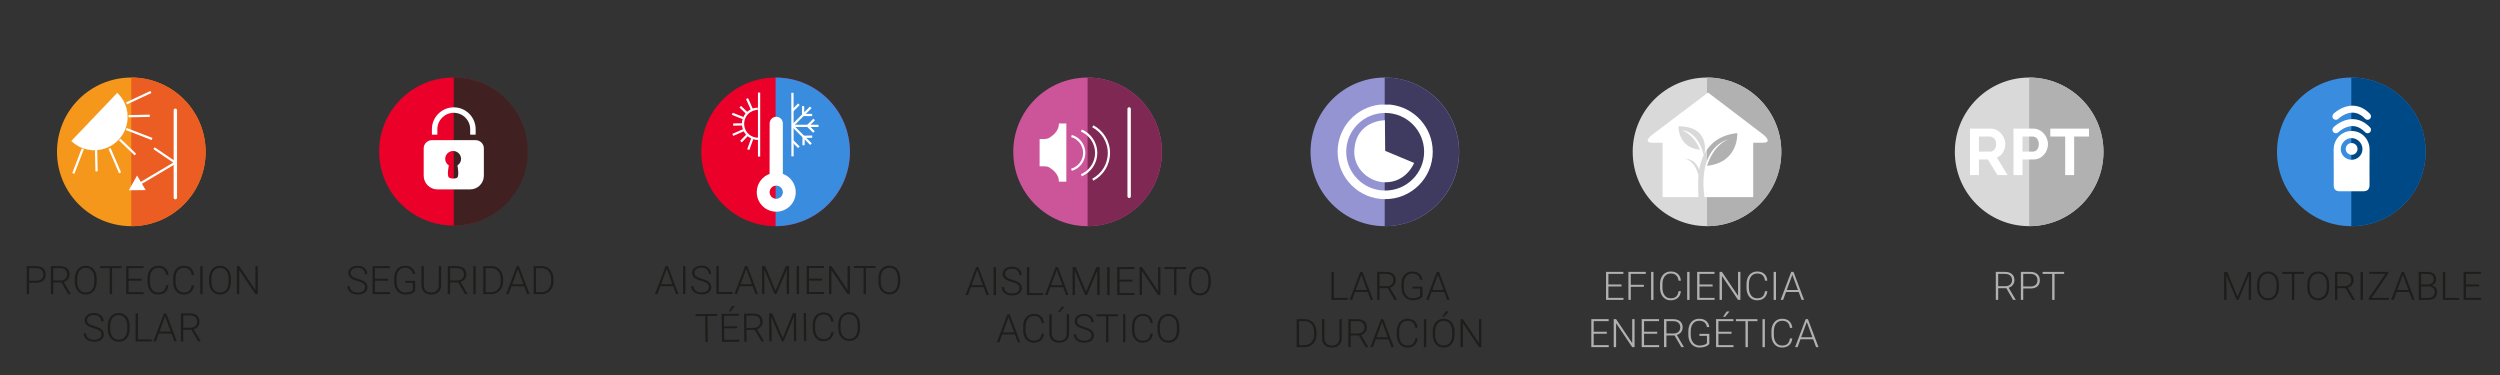 <?xml version="1.0" encoding="UTF-8"?>
<svg id="Capa_1" data-name="Capa 1" xmlns="http://www.w3.org/2000/svg" viewBox="0 0 2212 332">
  <rect x="0" y="0" width="2212" height="332" fill="#333333" stroke="none"/>
  <defs>
    <style>
      .cls-1 {
        fill: #c59;
      }

      .cls-2 {
        fill: #ea0029;
      }

      .cls-3 {
        fill: #9594d2;
      }

      .cls-4, .cls-5, .cls-6 {
        fill: #fff;
      }

      .cls-4, .cls-7 {
        stroke-width: .15px;
      }

      .cls-4, .cls-7, .cls-6, .cls-8, .cls-9, .cls-10 {
        stroke: #fff;
      }

      .cls-4, .cls-7, .cls-6, .cls-8, .cls-10 {
        stroke-miterlimit: 10;
      }

      .cls-11 {
        fill: #402020;
      }

      .cls-7, .cls-8, .cls-9, .cls-10 {
        fill: none;
      }

      .cls-7, .cls-9, .cls-10 {
        stroke-linecap: round;
      }

      .cls-12 {
        fill: #eb5d22;
      }

      .cls-6, .cls-8, .cls-9 {
        stroke-width: 2px;
      }

      .cls-13 {
        fill: #7f2854;
      }

      .cls-14 {
        fill: #3f3a60;
      }

      .cls-15 {
        fill: #3a8dde;
      }

      .cls-9 {
        stroke-linejoin: round;
      }

      .cls-16 {
        fill: #b1b1b1;
      }

      .cls-17 {
        fill: #004987;
      }

      .cls-18 {
        fill: #f4971b;
      }

      .cls-19 {
        fill: #d9d9d9;
      }

      .cls-20 {
        fill: #1d1d1b;
      }

      .cls-10 {
        stroke-width: 3px;
      }
    </style>
  </defs>
  <g>
    <g>
      <path class="cls-20" d="m323.01,254.17c0-1.37-.48-2.46-1.45-3.26-.96-.8-2.73-1.56-5.29-2.28s-4.44-1.51-5.62-2.36c-1.68-1.2-2.52-2.78-2.52-4.73s.78-3.44,2.34-4.62c1.56-1.19,3.55-1.78,5.98-1.78,1.64,0,3.12.32,4.42.95,1.3.64,2.31,1.52,3.02,2.66s1.07,2.4,1.07,3.8h-2.11c0-1.7-.58-3.06-1.74-4.09s-2.71-1.54-4.66-1.54-3.4.42-4.53,1.27c-1.12.85-1.68,1.95-1.68,3.32,0,1.26.5,2.29,1.51,3.09,1.01.79,2.63,1.5,4.85,2.11,2.22.61,3.91,1.24,5.06,1.89,1.15.65,2.01,1.43,2.59,2.34.58.91.87,1.98.87,3.22,0,1.95-.78,3.52-2.34,4.7-1.56,1.18-3.62,1.77-6.17,1.77-1.75,0-3.35-.31-4.81-.94-1.46-.62-2.57-1.5-3.32-2.62-.75-1.12-1.13-2.41-1.13-3.86h2.09c0,1.75.65,3.13,1.96,4.14s3.04,1.51,5.21,1.51c1.93,0,3.48-.43,4.65-1.28,1.17-.85,1.75-1.98,1.75-3.39Z"/>
      <path class="cls-20" d="m343.31,248.38h-11.59v10.11h13.33v1.77h-15.42v-24.78h15.34v1.77h-13.24v9.36h11.59v1.77Z"/>
      <path class="cls-20" d="m367.35,257.32c-.73,1.03-1.86,1.84-3.41,2.42-1.55.58-3.28.87-5.2.87s-3.67-.47-5.17-1.4c-1.51-.93-2.68-2.25-3.51-3.95s-1.25-3.65-1.26-5.86v-3.13c0-3.44.87-6.15,2.6-8.14s4.07-2.99,7-2.99c2.55,0,4.61.65,6.16,1.95,1.55,1.3,2.48,3.09,2.77,5.37h-2.09c-.31-1.82-1.05-3.2-2.22-4.14-1.17-.94-2.71-1.41-4.6-1.41-2.31,0-4.15.82-5.5,2.47s-2.03,3.97-2.03,6.97v2.93c0,1.89.32,3.55.96,5,.64,1.45,1.56,2.57,2.76,3.36s2.57,1.19,4.13,1.19c1.8,0,3.35-.28,4.65-.85.84-.37,1.46-.81,1.87-1.31v-6.4h-6.66v-1.77h8.75v8.82Z"/>
      <path class="cls-20" d="m390.36,235.48v16.92c-.01,1.67-.38,3.12-1.11,4.36-.73,1.24-1.75,2.19-3.07,2.85-1.32.66-2.84,1-4.55,1-2.61,0-4.7-.71-6.27-2.14-1.57-1.42-2.39-3.4-2.44-5.92v-17.07h2.08v16.77c0,2.09.6,3.71,1.79,4.86s2.81,1.73,4.85,1.73,3.66-.58,4.84-1.74,1.78-2.77,1.78-4.83v-16.78h2.11Z"/>
      <path class="cls-20" d="m405.46,249.93h-7.2v10.33h-2.11v-24.78h8.05c2.64,0,4.71.64,6.2,1.92s2.23,3.07,2.23,5.37c0,1.59-.46,2.99-1.4,4.2s-2.18,2.05-3.74,2.52l6.2,10.55v.22h-2.23l-5.99-10.33Zm-7.2-1.77h6.42c1.76,0,3.17-.5,4.24-1.5,1.07-1,1.6-2.29,1.6-3.89,0-1.75-.56-3.11-1.67-4.07s-2.67-1.45-4.68-1.45h-5.91v10.91Z"/>
      <path class="cls-20" d="m420.88,260.26h-2.09v-24.78h2.09v24.78Z"/>
      <path class="cls-20" d="m427.6,260.26v-24.78h6.93c2.03,0,3.85.46,5.46,1.39s2.87,2.25,3.77,3.97c.9,1.72,1.35,3.69,1.35,5.89v2.28c0,2.21-.45,4.18-1.34,5.89-.9,1.71-2.16,3.04-3.79,3.97-1.63.93-3.5,1.4-5.61,1.4h-6.77Zm2.09-23.01v21.24h4.7c2.61,0,4.7-.87,6.28-2.6,1.58-1.73,2.37-4.07,2.37-7.03v-2.18c0-2.85-.78-5.13-2.33-6.85s-3.6-2.58-6.14-2.59h-4.87Z"/>
      <path class="cls-20" d="m463.81,253.3h-11.25l-2.55,6.96h-2.2l9.38-24.78h1.99l9.38,24.78h-2.18l-2.57-6.96Zm-10.6-1.77h9.94l-4.97-13.5-4.97,13.5Z"/>
      <path class="cls-20" d="m472.2,260.26v-24.78h6.93c2.03,0,3.85.46,5.46,1.39s2.87,2.25,3.77,3.97c.9,1.72,1.35,3.69,1.35,5.89v2.28c0,2.21-.45,4.18-1.34,5.89-.9,1.71-2.16,3.04-3.79,3.97-1.63.93-3.5,1.4-5.61,1.4h-6.77Zm2.09-23.01v21.24h4.7c2.61,0,4.7-.87,6.28-2.6,1.58-1.73,2.37-4.07,2.37-7.03v-2.18c0-2.85-.78-5.13-2.33-6.85s-3.6-2.58-6.14-2.59h-4.87Z"/>
    </g>
    <g>
      <path class="cls-2" d="m466.41,134.07c0,36.17-29.32,65.45-65.49,65.45s-65.45-29.28-65.45-65.45,29.32-65.46,65.45-65.46,65.49,29.3,65.49,65.46"/>
      <path class="cls-11" d="m401.5,68.61c36.15,0,65.47,29.3,65.47,65.46s-29.32,65.45-65.47,65.45"/>
      <g>
        <path class="cls-5" d="m420.86,124.01h-38.72c-4,0-7.26,3.26-7.26,7.26v24.2c0,6.67,5.43,12.1,12.1,12.1h29.04c6.67,0,12.1-5.43,12.1-12.1v-24.2c0-4-3.26-7.26-7.26-7.26Zm-16.13,32.93c-1.19,1.47-6.25,1.34-7.59,0-1.87-1.87,0-10.57,0-10.57-1.9-1.26-3.23-3.31-3.23-5.76,0-3.88,3.15-7.02,7.03-7.02s7.02,3.14,7.02,7.02c0,2.45-1.33,4.5-3.23,5.76,0,0,1.66,8.51,0,10.57Z"/>
        <path class="cls-5" d="m386.98,114.33c0-8.01,6.51-14.52,14.52-14.52s14.52,6.51,14.52,14.52v4.84h4.84v-4.84c0-10.68-8.69-19.36-19.36-19.36s-19.36,8.69-19.36,19.36v4.84h4.84v-4.84Z"/>
      </g>
    </g>
  </g>
  <g>
    <g>
      <g>
        <path class="cls-19" d="m1576.12,134.36c0,36.31-29.44,65.73-65.77,65.73s-65.74-29.41-65.74-65.73,29.44-65.75,65.74-65.75,65.77,29.43,65.77,65.75"/>
        <path class="cls-16" d="m1510.35,68.61c36.31,0,65.77,29.43,65.77,65.75s-29.45,65.73-65.77,65.73"/>
        <path class="cls-5" d="m1510.36,146.73s4.72-17.4,18.47-23.27c0,0-26.71,5.59-20.75,50.99h-5.3s-.53-13.42.03-19.5c-3.69-13.51-11.53-14.56-12.94-14.66h-.24.24c9.92.12,12.85,7.75,13.52,10.05.68-4.2,1.96-8.83,4.15-13.27l-.09.23c-5.17-21.66-19-22.14-19-22.14,12.08,5.65,15.6,17.34,15.6,17.34-19.46-1.89-18.99-20.75-18.99-20.75,28.66,0,23.08,24.15,23.08,24.15l-.06.15c4.71-8.84,13.36-16.61,29.05-18.28,0,0,1.67,25.89-26.77,28.94m.92-64.8s-45.4,34.41-48.87,36.93c-3.46,2.55-8.17,7.45,0,7.45h8.63v48.15h80.19v-48.15h8.63c7.42,0,3.4-4.85,0-7.45l-48.58-36.93Zm48.58,36.93"/>
      </g>
      <g>
        <g>
          <path class="cls-16" d="m1434.69,253.47h-11.59v10.11h13.33v1.77h-15.42v-24.78h15.34v1.77h-13.24v9.36h11.59v1.77Z"/>
          <path class="cls-16" d="m1454.48,253.76h-11.56v11.59h-2.09v-24.78h15.35v1.77h-13.26v9.65h11.56v1.77Z"/>
          <path class="cls-16" d="m1462.99,265.35h-2.09v-24.78h2.09v24.78Z"/>
          <path class="cls-16" d="m1487.26,257.63c-.29,2.61-1.22,4.61-2.8,5.99-1.58,1.38-3.69,2.08-6.32,2.08-1.84,0-3.46-.46-4.88-1.38-1.41-.92-2.51-2.22-3.28-3.91-.77-1.69-1.16-3.61-1.17-5.78v-3.22c0-2.2.38-4.15,1.16-5.85.77-1.7,1.88-3.02,3.33-3.94,1.45-.92,3.11-1.39,5-1.39,2.65,0,4.75.71,6.29,2.14,1.54,1.43,2.43,3.41,2.68,5.94h-2.11c-.52-4.21-2.81-6.31-6.86-6.31-2.25,0-4.04.84-5.37,2.52-1.33,1.68-2,4-2,6.97v3.03c0,2.86.65,5.14,1.95,6.85,1.3,1.7,3.06,2.56,5.27,2.56s3.84-.52,4.95-1.57c1.11-1.05,1.8-2.62,2.06-4.72h2.11Z"/>
          <path class="cls-16" d="m1494.9,265.35h-2.09v-24.78h2.09v24.78Z"/>
          <path class="cls-16" d="m1515.31,253.47h-11.59v10.11h13.33v1.77h-15.42v-24.78h15.34v1.77h-13.24v9.36h11.59v1.77Z"/>
          <path class="cls-16" d="m1539.91,265.35h-2.09l-14.25-21.21v21.21h-2.11v-24.78h2.11l14.26,21.23v-21.23h2.08v24.78Z"/>
          <path class="cls-16" d="m1563.76,257.63c-.29,2.61-1.22,4.61-2.8,5.99-1.58,1.38-3.69,2.08-6.32,2.08-1.84,0-3.46-.46-4.88-1.38-1.41-.92-2.51-2.22-3.28-3.91-.77-1.69-1.16-3.61-1.17-5.78v-3.22c0-2.2.38-4.15,1.16-5.85.77-1.7,1.88-3.02,3.33-3.94,1.45-.92,3.11-1.39,5-1.39,2.65,0,4.75.71,6.29,2.14,1.54,1.43,2.43,3.41,2.68,5.94h-2.11c-.52-4.21-2.81-6.31-6.86-6.31-2.25,0-4.04.84-5.37,2.52-1.33,1.68-2,4-2,6.97v3.03c0,2.86.65,5.14,1.95,6.85,1.3,1.7,3.06,2.56,5.27,2.56s3.84-.52,4.95-1.57c1.11-1.05,1.8-2.62,2.06-4.72h2.11Z"/>
          <path class="cls-16" d="m1571.4,265.35h-2.09v-24.78h2.09v24.78Z"/>
          <path class="cls-16" d="m1591.5,258.39h-11.25l-2.55,6.96h-2.2l9.38-24.78h1.99l9.38,24.78h-2.18l-2.57-6.96Zm-10.6-1.77h9.94l-4.97-13.5-4.97,13.5Z"/>
        </g>
        <g>
          <path class="cls-16" d="m1421.67,295.29h-11.59v10.11h13.33v1.77h-15.42v-24.78h15.34v1.77h-13.24v9.36h11.59v1.77Z"/>
          <path class="cls-16" d="m1446.27,307.17h-2.09l-14.25-21.21v21.21h-2.11v-24.78h2.11l14.26,21.23v-21.23h2.08v24.78Z"/>
          <path class="cls-16" d="m1466.25,295.29h-11.59v10.11h13.33v1.77h-15.42v-24.78h15.34v1.77h-13.24v9.36h11.59v1.77Z"/>
          <path class="cls-16" d="m1481.65,296.84h-7.2v10.33h-2.11v-24.78h8.05c2.64,0,4.71.64,6.2,1.92s2.23,3.07,2.23,5.37c0,1.59-.46,2.99-1.4,4.2-.93,1.21-2.18,2.05-3.74,2.52l6.2,10.55v.22h-2.23l-5.99-10.33Zm-7.2-1.77h6.42c1.76,0,3.17-.5,4.24-1.5s1.6-2.3,1.6-3.89c0-1.75-.55-3.11-1.67-4.07-1.11-.97-2.67-1.45-4.68-1.45h-5.91v10.91Z"/>
          <path class="cls-16" d="m1512.41,304.22c-.73,1.03-1.86,1.84-3.41,2.42s-3.28.87-5.2.87-3.66-.46-5.17-1.4-2.68-2.25-3.51-3.95-1.25-3.65-1.26-5.86v-3.13c0-3.44.87-6.15,2.6-8.14,1.74-1.99,4.07-2.99,7-2.99,2.55,0,4.61.65,6.16,1.95,1.55,1.3,2.48,3.09,2.77,5.37h-2.09c-.31-1.82-1.05-3.2-2.22-4.14s-2.71-1.41-4.6-1.41c-2.31,0-4.15.82-5.5,2.47-1.35,1.65-2.03,3.97-2.03,6.97v2.93c0,1.88.32,3.55.96,5,.64,1.45,1.56,2.57,2.76,3.36s2.57,1.19,4.13,1.19c1.8,0,3.35-.28,4.65-.85.84-.38,1.46-.81,1.87-1.31v-6.4h-6.65v-1.77h8.75v8.82Z"/>
          <path class="cls-16" d="m1532.04,295.29h-11.59v10.11h13.33v1.77h-15.42v-24.78h15.34v1.77h-13.24v9.36h11.59v1.77Zm-4.24-19.73h2.47l-3.93,4.77h-1.79s3.25-4.77,3.25-4.77Z"/>
          <path class="cls-16" d="m1555,284.16h-8.49v23.01h-2.09v-23.01h-8.48v-1.77h19.06v1.77Z"/>
          <path class="cls-16" d="m1561.55,307.17h-2.09v-24.78h2.09v24.78Z"/>
          <path class="cls-16" d="m1585.82,299.44c-.29,2.61-1.22,4.61-2.8,5.99-1.58,1.38-3.69,2.08-6.32,2.08-1.84,0-3.46-.46-4.88-1.38-1.41-.92-2.51-2.22-3.28-3.91s-1.16-3.61-1.17-5.78v-3.22c0-2.2.38-4.15,1.16-5.85.77-1.7,1.88-3.02,3.33-3.94,1.45-.92,3.11-1.39,5-1.39,2.65,0,4.75.71,6.29,2.14,1.54,1.43,2.43,3.41,2.68,5.94h-2.11c-.52-4.21-2.81-6.31-6.86-6.31-2.25,0-4.04.84-5.37,2.52-1.33,1.68-2,4-2,6.97v3.03c0,2.86.65,5.15,1.95,6.85,1.3,1.7,3.06,2.55,5.27,2.55s3.84-.52,4.95-1.57c1.11-1.05,1.8-2.62,2.06-4.72h2.11Z"/>
          <path class="cls-16" d="m1604.29,300.21h-11.25l-2.55,6.96h-2.2l9.38-24.78h1.99l9.38,24.78h-2.18l-2.57-6.96Zm-10.6-1.77h9.94l-4.97-13.5-4.97,13.5Z"/>
        </g>
      </g>
    </g>
    <g>
      <g>
        <path class="cls-19" d="m1861.15,134.37c0,36.31-29.45,65.73-65.74,65.73s-65.76-29.41-65.76-65.73,29.45-65.76,65.76-65.76,65.74,29.45,65.74,65.76"/>
        <path class="cls-16" d="m1795.42,68.61c36.31,0,65.73,29.45,65.73,65.76s-29.42,65.73-65.73,65.73"/>
        <path class="cls-5" d="m1750.99,134.13h10.03c.74,0,1.43-.19,2.06-.53.64-.34,1.19-.83,1.66-1.42.47-.6.83-1.29,1.1-2.1.26-.82.4-1.69.4-2.61s-.15-1.86-.46-2.66c-.31-.81-.72-1.52-1.24-2.12-.51-.6-1.12-1.06-1.8-1.39-.68-.33-1.36-.49-2.06-.49h-9.68v13.33Zm-7.97,20.78v-41.11h18.17c1.89,0,3.65.38,5.25,1.19,1.61.78,2.99,1.83,4.14,3.12,1.15,1.28,2.07,2.76,2.72,4.39.68,1.64,1,3.3,1,4.96,0,2.66-.67,5.09-2.02,7.26-1.34,2.17-3.13,3.76-5.4,4.71l9.38,15.47h-8.98l-8.39-13.8h-7.89v13.8h-7.97Z"/>
        <path class="cls-5" d="m1789.51,134.13h9.27c1.47,0,2.71-.61,3.68-1.81,1-1.18,1.49-2.8,1.49-4.85,0-1.05-.16-1.98-.48-2.81-.3-.83-.71-1.54-1.21-2.13-.5-.57-1.08-1.01-1.75-1.28-.69-.29-1.37-.44-2.08-.44h-8.92v13.33Zm-7.97,20.78v-41.11h17.41c1.91,0,3.65.38,5.25,1.19,1.6.78,2.97,1.83,4.14,3.12,1.15,1.28,2.06,2.76,2.72,4.39.65,1.64,1,3.3,1,4.96s-.31,3.42-.94,5.05c-.61,1.66-1.48,3.1-2.6,4.37-1.12,1.27-2.46,2.29-4.05,3.08-1.57.75-3.31,1.14-5.22,1.14h-9.73v13.8h-7.97Z"/>
        <polygon class="cls-5" points="1848.34 120.81 1835.2 120.81 1835.2 154.92 1827.27 154.92 1827.27 120.81 1814.11 120.81 1814.11 113.8 1848.34 113.8 1848.34 120.81"/>
      </g>
      <g>
        <path class="cls-16" d="m1775.2,255.02h-7.2v10.33h-2.11v-24.78h8.05c2.64,0,4.71.64,6.2,1.92s2.23,3.07,2.23,5.37c0,1.59-.46,2.99-1.39,4.2-.93,1.21-2.18,2.05-3.74,2.52l6.2,10.55v.22h-2.23l-5.99-10.33Zm-7.2-1.77h6.42c1.76,0,3.17-.5,4.24-1.5s1.6-2.3,1.6-3.89c0-1.75-.56-3.11-1.67-4.07-1.11-.97-2.67-1.45-4.68-1.45h-5.91v10.91Z"/>
        <path class="cls-16" d="m1790.16,255.26v10.09h-2.09v-24.78h8.44c2.58,0,4.61.66,6.1,1.97,1.49,1.32,2.24,3.13,2.24,5.43s-.72,4.12-2.15,5.39-3.52,1.9-6.24,1.9h-6.3Zm0-1.77h6.35c2.03,0,3.58-.48,4.65-1.45s1.6-2.31,1.6-4.04-.53-3.08-1.59-4.1c-1.06-1.02-2.57-1.54-4.52-1.56h-6.48v11.15Z"/>
        <path class="cls-16" d="m1826.35,242.34h-8.49v23.01h-2.09v-23.01h-8.48v-1.77h19.06v1.77Z"/>
      </g>
    </g>
    <g>
      <g>
        <path class="cls-15" d="m2146.19,134.38c0,36.31-29.45,65.74-65.76,65.74s-65.74-29.44-65.74-65.74,29.45-65.77,65.74-65.77,65.76,29.45,65.76,65.77"/>
        <path class="cls-17" d="m2080.44,68.61c36.32,0,65.75,29.45,65.75,65.77s-29.43,65.74-65.75,65.74"/>
        <g>
          <path class="cls-5" d="m2080.72,141.38c-5.19,0-9.52-4.17-9.62-9.29-.08-5.3,4.36-9.91,9.61-9.91,5.23,0,9.71,4.6,9.61,9.89-.08,5.15-4.36,9.29-9.6,9.32m15.88-9.02c.03-9.16-6.85-16.37-15.68-16.49-8.98-.11-16.11,7.17-16.1,16.53,0,4.94.18,25.95.07,31.48-.09,3.76,1.87,5.3,5.32,5.34,6.86.05,13.71.03,20.56.02,3.86,0,5.86-1.63,5.81-5.82-.13-10.35,0-20.7.03-31.05"/>
          <path class="cls-5" d="m2085.94,131.76c0,2.9-2.34,5.23-5.23,5.23s-5.23-2.33-5.23-5.23,2.35-5.2,5.23-5.2,5.23,2.32,5.23,5.2"/>
          <path class="cls-5" d="m2094.82,117.91c-.81,0-1.61-.33-2.21-.96-3.41-3.54-7.12-5.36-11.02-5.4-.03,0-.08,0-.14,0-6.83,0-12.43,5.41-12.48,5.47-1.21,1.19-3.16,1.19-4.35,0-1.2-1.21-1.2-3.14,0-4.35.3-.3,7.37-7.26,16.83-7.26h.2c5.63.07,10.79,2.52,15.38,7.3,1.17,1.23,1.13,3.17-.08,4.35-.59.57-1.36.86-2.12.86"/>
          <path class="cls-5" d="m2094.82,106.01c-.81,0-1.61-.33-2.21-.96-3.41-3.54-7.12-5.36-11.02-5.4-.03,0-.08,0-.14,0-6.83,0-12.43,5.41-12.48,5.47-1.21,1.19-3.16,1.19-4.35,0-1.2-1.21-1.2-3.14,0-4.35.3-.3,7.37-7.26,16.83-7.26h.2c5.63.07,10.79,2.52,15.38,7.3,1.17,1.23,1.13,3.17-.08,4.35-.59.57-1.36.86-2.12.86"/>
        </g>
      </g>
      <g>
        <path class="cls-20" d="m1970.67,240.57l9.14,21.87,9.17-21.87h2.79v24.78h-2.09v-10.79l.17-11.06-9.23,21.85h-1.62l-9.19-21.77.17,10.91v10.86h-2.09v-24.78h2.77Z"/>
        <path class="cls-20" d="m2016.37,254.31c0,2.28-.39,4.28-1.18,6.01-.79,1.72-1.92,3.05-3.38,3.98-1.46.93-3.15,1.4-5.07,1.4-2.89,0-5.23-1.04-7.01-3.11-1.78-2.07-2.67-4.86-2.67-8.38v-2.55c0-2.26.4-4.26,1.2-6,.8-1.74,1.93-3.08,3.4-4.02,1.46-.94,3.15-1.4,5.05-1.4s3.59.46,5.05,1.38c1.46.92,2.58,2.22,3.38,3.9.79,1.68,1.21,3.63,1.24,5.84v2.96Zm-2.09-2.69c0-2.98-.67-5.32-2.03-7.01-1.35-1.69-3.2-2.54-5.55-2.54s-4.14.85-5.51,2.54c-1.37,1.7-2.05,4.07-2.05,7.11v2.59c0,2.94.68,5.27,2.04,6.99s3.21,2.58,5.55,2.58,4.22-.85,5.55-2.54,1.99-4.06,1.99-7.09v-2.62Z"/>
        <path class="cls-20" d="m2038.46,242.34h-8.49v23.01h-2.09v-23.01h-8.48v-1.77h19.06v1.77Z"/>
        <path class="cls-20" d="m2060.78,254.31c0,2.28-.39,4.28-1.18,6.01-.79,1.72-1.92,3.05-3.38,3.98-1.46.93-3.15,1.4-5.07,1.4-2.89,0-5.23-1.04-7.01-3.11-1.78-2.07-2.67-4.86-2.67-8.38v-2.55c0-2.26.4-4.26,1.2-6,.8-1.74,1.93-3.08,3.4-4.02,1.46-.94,3.15-1.4,5.05-1.4s3.59.46,5.05,1.38c1.46.92,2.58,2.22,3.38,3.9.79,1.68,1.21,3.63,1.24,5.84v2.96Zm-2.09-2.69c0-2.98-.67-5.32-2.03-7.01-1.35-1.69-3.2-2.54-5.55-2.54s-4.14.85-5.51,2.54c-1.37,1.7-2.05,4.07-2.05,7.11v2.59c0,2.94.68,5.27,2.04,6.99s3.21,2.58,5.55,2.58,4.22-.85,5.55-2.54,1.99-4.06,1.99-7.09v-2.62Z"/>
        <path class="cls-20" d="m2075.31,255.02h-7.2v10.33h-2.11v-24.78h8.05c2.64,0,4.71.64,6.2,1.92s2.23,3.07,2.23,5.37c0,1.59-.46,2.99-1.39,4.2-.93,1.21-2.18,2.05-3.74,2.52l6.2,10.55v.22h-2.23l-5.99-10.33Zm-7.2-1.77h6.42c1.76,0,3.17-.5,4.24-1.5s1.6-2.3,1.6-3.89c0-1.75-.56-3.11-1.67-4.07-1.11-.97-2.67-1.45-4.68-1.45h-5.91v10.91Z"/>
        <path class="cls-20" d="m2090.73,265.35h-2.09v-24.78h2.09v24.78Z"/>
        <path class="cls-20" d="m2098.39,263.58h15.3v1.77h-17.84v-1.58l14.71-21.43h-14.26v-1.77h16.85v1.48l-14.76,21.53Z"/>
        <path class="cls-20" d="m2131.69,258.39h-11.25l-2.55,6.96h-2.2l9.38-24.78h1.99l9.38,24.78h-2.18l-2.57-6.96Zm-10.61-1.77h9.94l-4.97-13.5-4.97,13.5Z"/>
        <path class="cls-20" d="m2140.08,265.35v-24.78h7.32c2.65,0,4.67.55,6.04,1.64s2.06,2.71,2.06,4.85c0,1.28-.35,2.4-1.05,3.35s-1.65,1.63-2.87,2.04c1.44.32,2.6,1.03,3.48,2.13.88,1.1,1.32,2.37,1.32,3.81,0,2.19-.71,3.9-2.12,5.13s-3.38,1.85-5.9,1.85h-8.29Zm2.09-13.67h5.72c1.75-.03,3.1-.45,4.06-1.24.96-.79,1.44-1.94,1.44-3.45,0-1.59-.5-2.77-1.49-3.52-.99-.76-2.49-1.13-4.5-1.13h-5.23v9.34Zm0,1.77v10.13h6.28c1.79,0,3.21-.46,4.26-1.37,1.05-.91,1.57-2.18,1.57-3.8,0-1.53-.5-2.74-1.51-3.63-1-.89-2.39-1.33-4.16-1.33h-6.45Z"/>
        <path class="cls-20" d="m2163.55,263.58h12.24v1.77h-14.35v-24.78h2.11v23.01Z"/>
        <path class="cls-20" d="m2193.49,253.47h-11.59v10.11h13.33v1.77h-15.42v-24.78h15.34v1.77h-13.24v9.36h11.59v1.77Z"/>
      </g>
    </g>
    <g>
      <g>
        <g>
          <path class="cls-20" d="m1180.21,263.58h12.24v1.77h-14.35v-24.78h2.11v23.01Z"/>
          <path class="cls-20" d="m1210.16,258.39h-11.25l-2.55,6.96h-2.2l9.38-24.78h1.99l9.38,24.78h-2.18l-2.57-6.96Zm-10.6-1.77h9.94l-4.97-13.5-4.97,13.5Z"/>
          <path class="cls-20" d="m1227.81,255.02h-7.2v10.33h-2.11v-24.78h8.05c2.64,0,4.71.64,6.2,1.92s2.23,3.07,2.23,5.37c0,1.59-.46,2.99-1.4,4.2-.93,1.21-2.18,2.05-3.74,2.52l6.2,10.55v.22h-2.23l-5.99-10.33Zm-7.2-1.77h6.42c1.76,0,3.17-.5,4.24-1.5s1.6-2.3,1.6-3.89c0-1.75-.55-3.11-1.67-4.07-1.11-.97-2.67-1.45-4.68-1.45h-5.91v10.91Z"/>
          <path class="cls-20" d="m1258.56,262.41c-.72,1.03-1.86,1.84-3.41,2.42-1.55.58-3.28.87-5.2.87s-3.67-.46-5.17-1.4c-1.51-.93-2.68-2.25-3.51-3.95-.83-1.7-1.25-3.65-1.26-5.85v-3.13c0-3.44.87-6.15,2.61-8.14,1.74-1.99,4.07-2.99,7-2.99,2.55,0,4.61.65,6.16,1.95,1.55,1.3,2.48,3.09,2.78,5.37h-2.09c-.31-1.82-1.05-3.2-2.22-4.14-1.18-.94-2.71-1.41-4.61-1.41-2.31,0-4.15.82-5.5,2.47-1.35,1.65-2.03,3.97-2.03,6.97v2.93c0,1.88.32,3.55.96,5,.64,1.45,1.56,2.57,2.76,3.36s2.57,1.19,4.13,1.19c1.8,0,3.35-.28,4.65-.85.84-.37,1.46-.81,1.87-1.31v-6.4h-6.66v-1.77h8.75v8.82Z"/>
          <path class="cls-20" d="m1277.88,258.39h-11.25l-2.55,6.96h-2.2l9.38-24.78h1.99l9.38,24.78h-2.18l-2.57-6.96Zm-10.6-1.77h9.94l-4.97-13.5-4.97,13.5Z"/>
        </g>
        <g>
          <path class="cls-20" d="m1147.3,307.17v-24.78h6.93c2.03,0,3.85.46,5.46,1.39,1.61.93,2.87,2.25,3.77,3.97.9,1.73,1.35,3.69,1.35,5.89v2.28c0,2.21-.45,4.18-1.34,5.89-.9,1.71-2.16,3.04-3.79,3.97-1.63.93-3.5,1.4-5.61,1.4h-6.77Zm2.09-23.01v21.24h4.7c2.61,0,4.7-.87,6.28-2.6,1.58-1.73,2.37-4.07,2.37-7.03v-2.18c0-2.85-.78-5.13-2.33-6.85s-3.6-2.58-6.14-2.59h-4.87Z"/>
          <path class="cls-20" d="m1187.2,282.39v16.92c-.01,1.67-.38,3.12-1.11,4.36-.73,1.24-1.75,2.19-3.07,2.85s-2.84,1-4.55,1c-2.61,0-4.7-.71-6.27-2.14-1.57-1.42-2.39-3.4-2.44-5.91v-17.07h2.08v16.77c0,2.09.6,3.71,1.79,4.86,1.19,1.15,2.81,1.73,4.85,1.73s3.66-.58,4.84-1.74c1.19-1.16,1.78-2.77,1.78-4.83v-16.78h2.11Z"/>
          <path class="cls-20" d="m1202.3,296.84h-7.2v10.33h-2.11v-24.78h8.05c2.64,0,4.71.64,6.2,1.92s2.23,3.07,2.23,5.37c0,1.59-.46,2.99-1.39,4.2-.93,1.21-2.18,2.05-3.74,2.52l6.2,10.55v.22h-2.23l-5.99-10.33Zm-7.2-1.77h6.42c1.76,0,3.17-.5,4.24-1.5s1.6-2.3,1.6-3.89c0-1.75-.56-3.11-1.67-4.07-1.11-.97-2.67-1.45-4.68-1.45h-5.91v10.91Z"/>
          <path class="cls-20" d="m1228.54,300.21h-11.25l-2.55,6.96h-2.2l9.38-24.78h1.99l9.38,24.78h-2.18l-2.57-6.96Zm-10.61-1.77h9.94l-4.97-13.5-4.97,13.5Z"/>
          <path class="cls-20" d="m1254.31,299.44c-.29,2.61-1.22,4.61-2.8,5.99-1.58,1.38-3.69,2.08-6.32,2.08-1.84,0-3.46-.46-4.88-1.38-1.41-.92-2.51-2.22-3.28-3.91s-1.16-3.61-1.17-5.78v-3.22c0-2.2.38-4.15,1.16-5.85.77-1.7,1.88-3.02,3.33-3.94,1.45-.92,3.11-1.39,5-1.39,2.65,0,4.75.71,6.29,2.14,1.54,1.43,2.43,3.41,2.68,5.94h-2.11c-.52-4.21-2.81-6.31-6.86-6.31-2.25,0-4.04.84-5.37,2.52-1.33,1.68-2,4-2,6.97v3.03c0,2.86.65,5.15,1.95,6.85,1.3,1.7,3.06,2.55,5.27,2.55s3.84-.52,4.95-1.57c1.11-1.05,1.8-2.62,2.06-4.72h2.11Z"/>
          <path class="cls-20" d="m1261.95,307.17h-2.09v-24.78h2.09v24.78Z"/>
          <path class="cls-20" d="m1286.99,296.12c0,2.28-.39,4.28-1.18,6.01-.79,1.72-1.92,3.05-3.38,3.98-1.46.93-3.15,1.4-5.07,1.4-2.89,0-5.23-1.04-7.01-3.11-1.78-2.07-2.67-4.87-2.67-8.38v-2.55c0-2.26.4-4.26,1.2-6,.8-1.74,1.93-3.08,3.4-4.02,1.46-.94,3.15-1.4,5.05-1.4s3.59.46,5.05,1.38c1.46.92,2.58,2.22,3.38,3.9.79,1.68,1.21,3.63,1.24,5.84v2.96Zm-2.09-2.69c0-2.98-.67-5.32-2.03-7.01-1.35-1.69-3.2-2.54-5.55-2.54s-4.14.85-5.51,2.54c-1.37,1.7-2.05,4.07-2.05,7.11v2.59c0,2.94.68,5.27,2.04,6.99,1.36,1.72,3.21,2.58,5.55,2.58s4.22-.85,5.55-2.54,1.99-4.06,1.99-7.09v-2.62Zm-5.55-17.97h2.47l-3.93,4.77h-1.79s3.25-4.77,3.25-4.77Z"/>
          <path class="cls-20" d="m1310.72,307.17h-2.09l-14.25-21.21v21.21h-2.11v-24.78h2.11l14.26,21.23v-21.23h2.08v24.78Z"/>
        </g>
      </g>
      <g>
        <path class="cls-3" d="m1291.08,134.36c0,36.31-29.44,65.74-65.75,65.74s-65.76-29.44-65.76-65.74,29.45-65.75,65.76-65.75,65.75,29.44,65.75,65.75"/>
        <path class="cls-14" d="m1225.2,68.61c36.32,0,65.75,29.44,65.75,65.75s-29.43,65.74-65.75,65.74"/>
        <g>
          <path class="cls-5" d="m1251.21,144.17s-6.58,17.13-25.6,17.13c-13.79,0-28.05-11.74-27.32-27.93,1.21-26.99,27.06-26.99,27.06-26.99l.26,27.1,25.61,10.69Z"/>
          <path class="cls-5" d="m1225.6,168.6c-19.03,0-34.46-15.36-34.46-34.33s15.44-34.34,34.46-34.34,34.46,15.37,34.46,34.34-15.43,34.33-34.46,34.33m4.63-76.03l-8.85-.04c-21.26,2.11-37.85,19.99-37.85,41.74,0,23.15,18.83,41.94,42.07,41.94s42.09-18.78,42.09-41.94c0-21.61-16.39-39.39-37.45-41.69m0,0"/>
        </g>
      </g>
    </g>
    <g>
      <g>
        <g>
          <path class="cls-20" d="m870.3,254.1h-11.25l-2.55,6.96h-2.2l9.38-24.78h1.99l9.38,24.78h-2.18l-2.57-6.96Zm-10.6-1.77h9.94l-4.97-13.5-4.97,13.5Z"/>
          <path class="cls-20" d="m881.24,261.06h-2.09v-24.78h2.09v24.78Z"/>
          <path class="cls-20" d="m901.99,254.97c0-1.37-.48-2.46-1.45-3.26-.96-.8-2.73-1.56-5.29-2.28s-4.44-1.51-5.62-2.36c-1.68-1.2-2.52-2.78-2.52-4.73s.78-3.44,2.34-4.62c1.56-1.19,3.55-1.78,5.98-1.78,1.64,0,3.12.32,4.42.95,1.3.64,2.31,1.52,3.02,2.66s1.07,2.4,1.07,3.8h-2.11c0-1.7-.58-3.06-1.74-4.09s-2.71-1.54-4.66-1.54-3.4.42-4.53,1.27c-1.12.85-1.68,1.95-1.68,3.32,0,1.26.5,2.29,1.51,3.09,1.01.79,2.63,1.5,4.85,2.11,2.22.61,3.91,1.24,5.06,1.89,1.15.65,2.01,1.43,2.59,2.34.58.91.87,1.98.87,3.22,0,1.95-.78,3.52-2.34,4.7-1.56,1.18-3.62,1.77-6.17,1.77-1.75,0-3.35-.31-4.81-.94-1.46-.62-2.57-1.5-3.32-2.62-.75-1.12-1.13-2.41-1.13-3.86h2.09c0,1.75.65,3.13,1.96,4.14s3.04,1.51,5.21,1.51c1.93,0,3.48-.43,4.65-1.28,1.17-.85,1.75-1.98,1.75-3.39Z"/>
          <path class="cls-20" d="m910.72,259.29h12.24v1.77h-14.35v-24.78h2.11v23.01Z"/>
          <path class="cls-20" d="m940.64,254.1h-11.25l-2.55,6.96h-2.2l9.38-24.78h1.99l9.38,24.78h-2.18l-2.57-6.96Zm-10.6-1.77h9.94l-4.97-13.5-4.97,13.5Z"/>
          <path class="cls-20" d="m951.8,236.28l9.14,21.87,9.17-21.87h2.79v24.78h-2.09v-10.79l.17-11.06-9.23,21.85h-1.62l-9.19-21.77.17,10.91v10.86h-2.09v-24.78h2.77Z"/>
          <path class="cls-20" d="m981.74,261.06h-2.09v-24.78h2.09v24.78Z"/>
          <path class="cls-20" d="m1002.15,249.18h-11.59v10.11h13.33v1.77h-15.42v-24.78h15.34v1.77h-13.24v9.36h11.59v1.77Z"/>
          <path class="cls-20" d="m1026.75,261.06h-2.09l-14.25-21.21v21.21h-2.11v-24.78h2.11l14.26,21.22v-21.22h2.08v24.78Z"/>
          <path class="cls-20" d="m1049.41,238.05h-8.49v23.01h-2.09v-23.01h-8.48v-1.77h19.06v1.77Z"/>
          <path class="cls-20" d="m1071.27,250.01c0,2.28-.39,4.28-1.18,6.01-.79,1.72-1.92,3.05-3.38,3.98-1.46.93-3.15,1.4-5.07,1.4-2.89,0-5.23-1.04-7.01-3.11-1.78-2.07-2.67-4.87-2.67-8.38v-2.55c0-2.26.4-4.26,1.2-6,.8-1.74,1.93-3.08,3.4-4.02s3.15-1.4,5.05-1.4,3.59.46,5.05,1.38,2.58,2.22,3.38,3.9c.79,1.68,1.21,3.63,1.24,5.84v2.96Zm-2.09-2.69c0-2.98-.67-5.32-2.03-7.01-1.35-1.69-3.2-2.54-5.55-2.54s-4.14.85-5.51,2.54c-1.37,1.7-2.05,4.07-2.05,7.11v2.59c0,2.94.68,5.27,2.04,6.99s3.21,2.58,5.55,2.58,4.22-.85,5.55-2.54c1.33-1.7,1.99-4.06,1.99-7.09v-2.62Z"/>
        </g>
        <g>
          <path class="cls-20" d="m897.99,295.91h-11.25l-2.55,6.96h-2.2l9.38-24.78h1.99l9.38,24.78h-2.18l-2.57-6.96Zm-10.6-1.77h9.94l-4.97-13.5-4.97,13.5Z"/>
          <path class="cls-20" d="m923.76,295.15c-.28,2.61-1.22,4.61-2.8,5.99-1.58,1.38-3.69,2.08-6.32,2.08-1.84,0-3.46-.46-4.88-1.38-1.41-.92-2.5-2.22-3.28-3.91-.77-1.69-1.16-3.61-1.17-5.78v-3.22c0-2.2.39-4.15,1.16-5.86.77-1.7,1.88-3.01,3.33-3.94,1.45-.92,3.11-1.39,5-1.39,2.66,0,4.75.71,6.29,2.14,1.54,1.43,2.43,3.41,2.68,5.94h-2.11c-.52-4.21-2.81-6.31-6.86-6.31-2.25,0-4.04.84-5.37,2.52-1.33,1.68-2,4-2,6.97v3.03c0,2.86.65,5.14,1.95,6.85,1.3,1.7,3.06,2.55,5.27,2.55s3.84-.52,4.95-1.57c1.11-1.05,1.8-2.62,2.06-4.72h2.11Z"/>
          <path class="cls-20" d="m945.92,278.09v16.92c-.01,1.67-.38,3.12-1.11,4.36-.73,1.24-1.75,2.19-3.07,2.85-1.32.66-2.84,1-4.55,1-2.61,0-4.7-.71-6.27-2.14-1.57-1.42-2.39-3.4-2.44-5.91v-17.07h2.08v16.77c0,2.09.6,3.71,1.79,4.86s2.81,1.73,4.85,1.73,3.66-.58,4.84-1.74,1.78-2.77,1.78-4.83v-16.78h2.11Zm-6.55-6.72h2.47l-3.93,4.77h-1.79s3.25-4.77,3.25-4.77Z"/>
          <path class="cls-20" d="m965.78,296.78c0-1.37-.48-2.46-1.45-3.26-.96-.8-2.73-1.56-5.29-2.28s-4.44-1.51-5.62-2.36c-1.68-1.2-2.52-2.78-2.52-4.73s.78-3.44,2.34-4.62c1.56-1.19,3.55-1.78,5.98-1.78,1.64,0,3.12.32,4.42.95,1.3.64,2.31,1.52,3.02,2.66s1.07,2.4,1.07,3.8h-2.11c0-1.7-.58-3.06-1.74-4.09s-2.71-1.54-4.66-1.54-3.4.42-4.53,1.27c-1.12.85-1.68,1.95-1.68,3.32,0,1.26.5,2.29,1.51,3.09,1.01.79,2.63,1.5,4.85,2.11,2.22.61,3.91,1.24,5.06,1.89,1.15.65,2.01,1.43,2.59,2.34.58.91.87,1.98.87,3.22,0,1.95-.78,3.52-2.34,4.7-1.56,1.18-3.62,1.77-6.17,1.77-1.75,0-3.35-.31-4.81-.94-1.46-.62-2.57-1.5-3.32-2.62-.75-1.12-1.13-2.41-1.13-3.86h2.09c0,1.75.65,3.13,1.96,4.14s3.04,1.51,5.21,1.51c1.93,0,3.48-.43,4.65-1.28,1.17-.85,1.75-1.98,1.75-3.39Z"/>
          <path class="cls-20" d="m989.22,279.86h-8.49v23.01h-2.09v-23.01h-8.48v-1.77h19.06v1.77Z"/>
          <path class="cls-20" d="m995.77,302.87h-2.09v-24.78h2.09v24.78Z"/>
          <path class="cls-20" d="m1020.04,295.15c-.28,2.61-1.22,4.61-2.8,5.99-1.58,1.38-3.69,2.08-6.32,2.08-1.84,0-3.46-.46-4.88-1.38-1.41-.92-2.5-2.22-3.28-3.91-.77-1.69-1.16-3.61-1.17-5.78v-3.22c0-2.2.39-4.15,1.16-5.86.77-1.7,1.88-3.01,3.33-3.94,1.45-.92,3.11-1.39,5-1.39,2.66,0,4.75.71,6.29,2.14,1.54,1.43,2.43,3.41,2.68,5.94h-2.11c-.52-4.21-2.81-6.31-6.86-6.31-2.25,0-4.04.84-5.37,2.52-1.33,1.68-2,4-2,6.97v3.03c0,2.86.65,5.14,1.95,6.85,1.3,1.7,3.06,2.55,5.27,2.55s3.84-.52,4.95-1.57c1.11-1.05,1.8-2.62,2.06-4.72h2.11Z"/>
          <path class="cls-20" d="m1043.45,291.83c0,2.28-.39,4.28-1.18,6.01-.79,1.72-1.92,3.05-3.38,3.98-1.46.93-3.15,1.4-5.07,1.4-2.89,0-5.23-1.04-7.01-3.11-1.78-2.07-2.67-4.87-2.67-8.38v-2.55c0-2.26.4-4.26,1.2-6,.8-1.74,1.93-3.08,3.4-4.02s3.15-1.4,5.05-1.4,3.59.46,5.05,1.38,2.58,2.22,3.38,3.9c.79,1.68,1.21,3.63,1.24,5.84v2.96Zm-2.09-2.69c0-2.98-.67-5.32-2.03-7.01-1.35-1.69-3.2-2.54-5.55-2.54s-4.14.85-5.51,2.54c-1.37,1.7-2.05,4.07-2.05,7.11v2.59c0,2.94.68,5.27,2.04,6.99s3.21,2.58,5.55,2.58,4.22-.85,5.55-2.54c1.33-1.7,1.99-4.06,1.99-7.09v-2.62Z"/>
        </g>
      </g>
      <g>
        <line class="cls-7" x1="999.07" y1="96.39" x2="999.07" y2="173.71"/>
        <path class="cls-1" d="m1028.05,134.37c0,36.32-29.45,65.75-65.76,65.75s-65.75-29.43-65.75-65.75,29.45-65.76,65.75-65.76,65.76,29.44,65.76,65.76"/>
        <path class="cls-13" d="m962.29,68.61c36.32,0,65.75,29.44,65.75,65.76s-29.43,65.75-65.75,65.75"/>
        <g>
          <path class="cls-4" d="m943.38,135.05v-25.66h-6.34c0,6.37-5.26,10.57-8.33,12.47-1.26.78-2.72,1.18-4.24,1.18h-4.5v24.02h4.5c1.52,0,2.98.4,4.24,1.18,3.07,1.9,8.33,6.1,8.33,12.47h6.34v-25.66Z"/>
          <g>
            <path class="cls-8" d="m956.81,155.05c7.7-3.26,13.1-10.88,13.1-19.77h0c0-8.89-5.4-16.51-13.1-19.77"/>
            <path class="cls-8" d="m966.89,159c8.49-4.47,14.28-13.37,14.28-23.63h0c0-10.26-5.79-19.16-14.28-23.63"/>
            <path class="cls-8" d="m948.03,150.21c6.52-1.84,11.3-7.83,11.3-14.93h0c0-7.11-4.78-13.1-11.3-14.93"/>
          </g>
        </g>
        <line class="cls-10" x1="999.07" y1="96.39" x2="999.07" y2="173.71"/>
      </g>
    </g>
    <g>
      <g>
        <g>
          <path class="cls-20" d="m595.54,253.2h-11.25l-2.55,6.96h-2.2l9.38-24.78h1.99l9.38,24.78h-2.18l-2.57-6.96Zm-10.6-1.77h9.94l-4.97-13.5-4.97,13.5Z"/>
          <path class="cls-20" d="m606.49,260.16h-2.09v-24.78h2.09v24.78Z"/>
          <path class="cls-20" d="m627.24,254.06c0-1.37-.48-2.46-1.45-3.26-.96-.8-2.73-1.56-5.29-2.28s-4.44-1.51-5.62-2.36c-1.68-1.2-2.52-2.78-2.52-4.73s.78-3.44,2.34-4.62c1.56-1.19,3.55-1.78,5.98-1.78,1.64,0,3.12.32,4.42.95,1.3.64,2.31,1.52,3.02,2.66s1.07,2.4,1.07,3.8h-2.11c0-1.7-.58-3.06-1.74-4.09s-2.71-1.54-4.66-1.54-3.4.42-4.53,1.27c-1.12.85-1.68,1.95-1.68,3.32,0,1.26.5,2.29,1.51,3.09,1.01.79,2.63,1.5,4.85,2.11,2.22.61,3.91,1.24,5.06,1.89,1.15.65,2.01,1.43,2.59,2.34.58.91.87,1.98.87,3.22,0,1.95-.78,3.52-2.34,4.7-1.56,1.18-3.62,1.77-6.17,1.77-1.75,0-3.35-.31-4.81-.94-1.46-.62-2.57-1.5-3.32-2.62-.75-1.12-1.13-2.41-1.13-3.86h2.09c0,1.75.65,3.13,1.96,4.14s3.04,1.51,5.21,1.51c1.93,0,3.48-.43,4.65-1.28,1.17-.85,1.75-1.98,1.75-3.39Z"/>
          <path class="cls-20" d="m635.97,258.39h12.24v1.77h-14.35v-24.78h2.11v23.01Z"/>
          <path class="cls-20" d="m665.88,253.2h-11.25l-2.55,6.96h-2.2l9.38-24.78h1.99l9.38,24.78h-2.18l-2.57-6.96Zm-10.6-1.77h9.94l-4.97-13.5-4.97,13.5Z"/>
          <path class="cls-20" d="m677.05,235.38l9.14,21.87,9.17-21.87h2.79v24.78h-2.09v-10.79l.17-11.06-9.23,21.85h-1.62l-9.19-21.77.17,10.91v10.86h-2.09v-24.78h2.77Z"/>
          <path class="cls-20" d="m706.99,260.16h-2.09v-24.78h2.09v24.78Z"/>
          <path class="cls-20" d="m727.39,248.28h-11.59v10.11h13.33v1.77h-15.42v-24.78h15.34v1.77h-13.24v9.36h11.59v1.77Z"/>
          <path class="cls-20" d="m751.99,260.16h-2.09l-14.25-21.21v21.21h-2.11v-24.78h2.11l14.26,21.22v-21.22h2.08v24.78Z"/>
          <path class="cls-20" d="m774.65,237.15h-8.49v23.01h-2.09v-23.01h-8.48v-1.77h19.06v1.77Z"/>
          <path class="cls-20" d="m796.51,249.11c0,2.28-.39,4.28-1.18,6.01-.79,1.72-1.92,3.05-3.38,3.98-1.46.93-3.15,1.4-5.07,1.4-2.89,0-5.23-1.04-7.01-3.11-1.78-2.07-2.67-4.87-2.67-8.38v-2.55c0-2.26.4-4.26,1.2-6,.8-1.74,1.93-3.08,3.4-4.02s3.15-1.4,5.05-1.4,3.59.46,5.05,1.38,2.58,2.22,3.38,3.9c.79,1.68,1.21,3.63,1.24,5.84v2.96Zm-2.09-2.69c0-2.98-.67-5.32-2.03-7.01-1.35-1.69-3.2-2.54-5.55-2.54s-4.14.85-5.51,2.54c-1.37,1.7-2.05,4.07-2.05,7.11v2.59c0,2.94.68,5.27,2.04,6.99s3.21,2.58,5.55,2.58,4.22-.85,5.55-2.54c1.33-1.7,1.99-4.06,1.99-7.09v-2.62Z"/>
        </g>
        <g>
          <path class="cls-20" d="m634.52,279.52l-8.49.09.24,23.01-2.09.02-.24-23.01-8.48.09-.02-1.77,19.06-.2.02,1.77Z"/>
          <path class="cls-20" d="m652.31,290.47l-11.59.12.1,10.11,13.33-.14.02,1.77-15.42.16-.25-24.78,15.33-.16.02,1.77-13.24.14.1,9.36,11.59-.12.02,1.77Zm-4.44-19.68l2.47-.03-3.88,4.81h-1.79s3.2-4.78,3.2-4.78Z"/>
          <path class="cls-20" d="m667.73,291.86l-7.2.07.11,10.33-2.11.02-.25-24.78,8.05-.08c2.64-.03,4.71.59,6.21,1.86,1.5,1.27,2.26,3.05,2.28,5.35.02,1.59-.43,2.99-1.35,4.21-.92,1.22-2.16,2.07-3.72,2.55l6.3,10.49v.22s-2.23.02-2.23.02l-6.1-10.27Zm-7.22-1.7l6.42-.07c1.76-.02,3.17-.53,4.22-1.54,1.06-1.01,1.58-2.31,1.56-3.9-.02-1.75-.59-3.1-1.71-4.06-1.12-.96-2.69-1.42-4.69-1.4l-5.91.06.11,10.91Z"/>
          <path class="cls-20" d="m683.23,277.25l9.36,21.78,8.95-21.96,2.79-.03.25,24.78-2.09.02-.11-10.79.06-11.06-9,21.95-1.62.02-9.41-21.67.28,10.91.11,10.86-2.09.02-.25-24.78,2.77-.03Z"/>
          <path class="cls-20" d="m713.42,301.72l-2.09.02-.25-24.78,2.09-.02.25,24.78Z"/>
          <path class="cls-20" d="m737.61,293.75c-.26,2.61-1.17,4.62-2.74,6.02-1.57,1.4-3.67,2.11-6.3,2.14-1.84.02-3.47-.42-4.89-1.33-1.42-.9-2.53-2.2-3.32-3.87-.79-1.68-1.2-3.6-1.23-5.77l-.03-3.22c-.02-2.2.34-4.16,1.1-5.87.75-1.71,1.85-3.03,3.29-3.97,1.44-.94,3.1-1.42,4.98-1.44,2.66-.03,4.76.67,6.31,2.08,1.55,1.41,2.47,3.38,2.74,5.91l-2.11.02c-.57-4.2-2.87-6.29-6.93-6.24-2.25.02-4.03.88-5.34,2.58s-1.96,4.02-1.93,6.99l.03,3.03c.03,2.86.7,5.14,2.02,6.83,1.32,1.69,3.08,2.52,5.29,2.5,2.19-.02,3.84-.56,4.94-1.62,1.1-1.06,1.77-2.64,2.01-4.75l2.11-.02Z"/>
          <path class="cls-20" d="m760.98,290.19c.02,2.28-.35,4.29-1.12,6.02-.77,1.73-1.88,3.07-3.34,4.02-1.45.95-3.14,1.43-5.06,1.45-2.89.03-5.24-.98-7.04-3.03-1.8-2.05-2.72-4.84-2.76-8.36l-.03-2.55c-.02-2.26.36-4.26,1.14-6.01.78-1.75,1.9-3.1,3.35-4.05,1.45-.95,3.13-1.44,5.04-1.46s3.59.42,5.06,1.33c1.47.9,2.61,2.19,3.42,3.86.81,1.67,1.25,3.61,1.3,5.83l.03,2.96Zm-2.12-2.67c-.03-2.98-.73-5.31-2.1-6.99-1.37-1.68-3.23-2.5-5.58-2.48-2.3.02-4.13.89-5.48,2.6-1.35,1.71-2.01,4.08-1.98,7.13l.03,2.59c.03,2.94.74,5.26,2.11,6.97,1.38,1.7,3.24,2.54,5.58,2.52,2.37-.02,4.21-.89,5.52-2.6,1.31-1.71,1.95-4.08,1.92-7.11l-.03-2.62Z"/>
        </g>
      </g>
      <g>
        <path class="cls-2" d="m752.01,134.36c0,36.32-29.44,65.75-65.75,65.75s-65.75-29.43-65.75-65.75,29.44-65.75,65.75-65.75,65.75,29.44,65.75,65.75"/>
        <path class="cls-15" d="m686.25,68.61c36.32,0,65.76,29.44,65.76,65.75s-29.44,65.75-65.76,65.75"/>
        <path class="cls-5" d="m692.66,153.83v-44.68c0-3.22-2.62-5.84-5.84-5.84s-5.84,2.61-5.84,5.84l-.06,44.7c-6.62,2.41-11.35,8.76-11.35,16.21,0,9.52,7.72,17.25,17.25,17.25s17.25-7.72,17.25-17.25c0-7.47-4.75-13.84-11.41-16.23Zm-5.84,22.07c-3.22,0-5.84-2.61-5.84-5.84s2.62-5.84,5.84-5.84,5.84,2.61,5.84,5.84-2.62,5.84-5.84,5.84Z"/>
        <g>
          <line class="cls-8" x1="701.22" y1="138.34" x2="701.14" y2="82.11"/>
          <line class="cls-8" x1="701.17" y1="111.39" x2="724.19" y2="111.36"/>
          <line class="cls-8" x1="701.15" y1="111.19" x2="717.56" y2="127.55"/>
          <line class="cls-8" x1="701.18" y1="111.19" x2="717.32" y2="95"/>
          <line class="cls-8" x1="710.94" y1="128.5" x2="711.07" y2="121.05"/>
          <line class="cls-8" x1="718.63" y1="120.89" x2="711.07" y2="121.05"/>
          <polyline class="cls-8" points="720.16 116.75 714.72 111.37 720.36 105.71"/>
          <line class="cls-8" x1="718.6" y1="101.75" x2="710.64" y2="101.71"/>
          <line class="cls-8" x1="710.56" y1="93.92" x2="710.64" y2="101.71"/>
          <line class="cls-8" x1="706.85" y1="92.24" x2="701.22" y2="97.89"/>
          <line class="cls-8" x1="706.86" y1="130.29" x2="701.28" y2="124.73"/>
        </g>
        <g>
          <path class="cls-8" d="m671.04,122.86c-3.42.07-6.87-1.16-9.53-3.72-5.31-5.1-5.48-13.54-.38-18.85,2.54-2.65,5.92-4.02,9.32-4.09"/>
          <line class="cls-8" x1="648.71" y1="110.2" x2="657.44" y2="110.03"/>
          <line class="cls-8" x1="655" y1="94.42" x2="661.13" y2="100.31"/>
          <line class="cls-8" x1="655.62" y1="125.31" x2="661.53" y2="119.16"/>
          <line class="cls-8" x1="648.37" y1="119.36" x2="658.54" y2="114.88"/>
          <line class="cls-8" x1="647.9" y1="100.66" x2="657.79" y2="104.62"/>
          <line class="cls-8" x1="661" y1="87.24" x2="665.3" y2="96.92"/>
          <line class="cls-8" x1="662.05" y1="132.39" x2="665.75" y2="122.25"/>
          <line class="cls-8" x1="671.63" y1="138.55" x2="671.63" y2="81.9"/>
        </g>
      </g>
    </g>
    <g>
      <g>
        <g>
          <path class="cls-20" d="m25.72,250.17v10.09h-2.09v-24.78h8.44c2.58,0,4.61.66,6.1,1.97,1.49,1.32,2.24,3.13,2.24,5.43s-.72,4.12-2.15,5.39c-1.44,1.27-3.52,1.9-6.24,1.9h-6.3Zm0-1.77h6.35c2.03,0,3.58-.48,4.65-1.45s1.6-2.31,1.6-4.04-.53-3.08-1.59-4.1c-1.06-1.02-2.57-1.54-4.52-1.56h-6.48v11.15Z"/>
          <path class="cls-20" d="m54.35,249.93h-7.2v10.33h-2.11v-24.78h8.05c2.64,0,4.71.64,6.2,1.92s2.23,3.07,2.23,5.37c0,1.59-.46,2.99-1.4,4.2s-2.18,2.05-3.74,2.52l6.2,10.55v.22h-2.23l-5.99-10.33Zm-7.2-1.77h6.42c1.76,0,3.17-.5,4.24-1.5,1.07-1,1.6-2.29,1.6-3.89,0-1.75-.56-3.11-1.67-4.07s-2.67-1.45-4.68-1.45h-5.91v10.91Z"/>
          <path class="cls-20" d="m85.53,249.22c0,2.28-.39,4.28-1.18,6.01-.79,1.72-1.92,3.05-3.38,3.98-1.46.93-3.15,1.4-5.07,1.4-2.89,0-5.23-1.04-7.01-3.11-1.78-2.07-2.67-4.87-2.67-8.38v-2.55c0-2.26.4-4.26,1.2-6,.8-1.74,1.93-3.08,3.4-4.02s3.15-1.4,5.05-1.4,3.59.46,5.05,1.38,2.58,2.22,3.38,3.9c.79,1.68,1.21,3.63,1.24,5.84v2.96Zm-2.09-2.69c0-2.98-.67-5.32-2.03-7.01-1.35-1.69-3.2-2.54-5.55-2.54s-4.14.85-5.51,2.54c-1.37,1.7-2.05,4.07-2.05,7.11v2.59c0,2.94.68,5.27,2.04,6.99s3.21,2.58,5.55,2.58,4.22-.85,5.55-2.54c1.33-1.7,1.99-4.06,1.99-7.09v-2.62Z"/>
          <path class="cls-20" d="m107.63,237.25h-8.49v23.01h-2.09v-23.01h-8.48v-1.77h19.06v1.77Z"/>
          <path class="cls-20" d="m125.31,248.38h-11.59v10.11h13.33v1.77h-15.42v-24.78h15.34v1.77h-13.24v9.36h11.59v1.77Z"/>
          <path class="cls-20" d="m149,252.54c-.28,2.61-1.22,4.61-2.8,5.99-1.58,1.38-3.69,2.08-6.32,2.08-1.84,0-3.46-.46-4.88-1.38s-2.5-2.22-3.28-3.91c-.77-1.69-1.16-3.61-1.17-5.78v-3.22c0-2.2.39-4.15,1.16-5.86.77-1.7,1.88-3.01,3.33-3.94,1.45-.92,3.11-1.39,5-1.39,2.66,0,4.75.71,6.29,2.14,1.54,1.43,2.43,3.41,2.68,5.94h-2.11c-.52-4.21-2.81-6.31-6.86-6.31-2.25,0-4.04.84-5.37,2.52-1.33,1.68-2,4-2,6.97v3.03c0,2.86.65,5.14,1.95,6.85,1.3,1.7,3.06,2.55,5.27,2.55s3.84-.52,4.95-1.57c1.11-1.05,1.8-2.62,2.06-4.72h2.11Z"/>
          <path class="cls-20" d="m171.64,252.54c-.28,2.61-1.22,4.61-2.8,5.99-1.58,1.38-3.69,2.08-6.32,2.08-1.84,0-3.46-.46-4.88-1.38s-2.5-2.22-3.28-3.91c-.77-1.69-1.16-3.61-1.17-5.78v-3.22c0-2.2.39-4.15,1.16-5.86.77-1.7,1.88-3.01,3.33-3.94,1.45-.92,3.11-1.39,5-1.39,2.66,0,4.75.71,6.29,2.14,1.54,1.43,2.43,3.41,2.68,5.94h-2.11c-.52-4.21-2.81-6.31-6.86-6.31-2.25,0-4.04.84-5.37,2.52-1.33,1.68-2,4-2,6.97v3.03c0,2.86.65,5.14,1.95,6.85,1.3,1.7,3.06,2.55,5.27,2.55s3.84-.52,4.95-1.57c1.11-1.05,1.8-2.62,2.06-4.72h2.11Z"/>
          <path class="cls-20" d="m179.28,260.26h-2.09v-24.78h2.09v24.78Z"/>
          <path class="cls-20" d="m204.32,249.22c0,2.28-.39,4.28-1.18,6.01-.79,1.72-1.92,3.05-3.38,3.98-1.46.93-3.15,1.4-5.07,1.4-2.89,0-5.23-1.04-7.01-3.11-1.78-2.07-2.67-4.87-2.67-8.38v-2.55c0-2.26.4-4.26,1.2-6,.8-1.74,1.93-3.08,3.4-4.02s3.15-1.4,5.05-1.4,3.59.46,5.05,1.38,2.58,2.22,3.38,3.9c.79,1.68,1.21,3.63,1.24,5.84v2.96Zm-2.09-2.69c0-2.98-.67-5.32-2.03-7.01-1.35-1.69-3.2-2.54-5.55-2.54s-4.14.85-5.51,2.54c-1.37,1.7-2.05,4.07-2.05,7.11v2.59c0,2.94.68,5.27,2.04,6.99s3.21,2.58,5.55,2.58,4.22-.85,5.55-2.54c1.33-1.7,1.99-4.06,1.99-7.09v-2.62Z"/>
          <path class="cls-20" d="m228.05,260.26h-2.09l-14.25-21.21v21.21h-2.11v-24.78h2.11l14.26,21.22v-21.22h2.08v24.78Z"/>
        </g>
        <g>
          <path class="cls-20" d="m89.75,295.98c0-1.37-.48-2.46-1.45-3.26-.96-.8-2.73-1.56-5.29-2.28s-4.44-1.51-5.62-2.36c-1.68-1.2-2.52-2.78-2.52-4.73s.78-3.44,2.34-4.62c1.56-1.19,3.55-1.78,5.98-1.78,1.64,0,3.12.32,4.42.95,1.3.64,2.31,1.52,3.02,2.66s1.07,2.4,1.07,3.8h-2.11c0-1.7-.58-3.06-1.74-4.09s-2.71-1.54-4.66-1.54-3.4.42-4.53,1.27c-1.12.85-1.68,1.95-1.68,3.32,0,1.26.5,2.29,1.51,3.09,1.01.79,2.63,1.5,4.85,2.11,2.22.61,3.91,1.24,5.06,1.89,1.15.65,2.01,1.43,2.59,2.34.58.91.87,1.98.87,3.22,0,1.95-.78,3.52-2.34,4.7-1.56,1.18-3.62,1.77-6.17,1.77-1.75,0-3.35-.31-4.81-.94-1.46-.62-2.57-1.5-3.32-2.62-.75-1.12-1.13-2.41-1.13-3.86h2.09c0,1.75.65,3.13,1.96,4.14s3.04,1.51,5.21,1.51c1.93,0,3.48-.43,4.65-1.28,1.17-.85,1.75-1.98,1.75-3.39Z"/>
          <path class="cls-20" d="m114.69,291.03c0,2.28-.39,4.28-1.18,6.01-.79,1.72-1.92,3.05-3.38,3.98-1.46.93-3.15,1.4-5.07,1.4-2.89,0-5.23-1.04-7.01-3.11-1.78-2.07-2.67-4.87-2.67-8.38v-2.55c0-2.26.4-4.26,1.2-6,.8-1.74,1.93-3.08,3.4-4.02s3.15-1.4,5.05-1.4,3.59.46,5.05,1.38,2.58,2.22,3.38,3.9c.79,1.68,1.21,3.63,1.24,5.84v2.96Zm-2.09-2.69c0-2.98-.67-5.32-2.03-7.01-1.35-1.69-3.2-2.54-5.55-2.54s-4.14.85-5.51,2.54c-1.37,1.7-2.05,4.07-2.05,7.11v2.59c0,2.94.68,5.27,2.04,6.99s3.21,2.58,5.55,2.58,4.22-.85,5.55-2.54c1.33-1.7,1.99-4.06,1.99-7.09v-2.62Z"/>
          <path class="cls-20" d="m122.08,300.31h12.24v1.77h-14.35v-24.78h2.11v23.01Z"/>
          <path class="cls-20" d="m151.71,295.11h-11.25l-2.55,6.96h-2.2l9.38-24.78h1.99l9.38,24.78h-2.18l-2.57-6.96Zm-10.6-1.77h9.94l-4.97-13.5-4.97,13.5Z"/>
          <path class="cls-20" d="m169.36,291.74h-7.2v10.33h-2.11v-24.78h8.05c2.64,0,4.71.64,6.2,1.92s2.23,3.07,2.23,5.37c0,1.59-.46,2.99-1.4,4.2s-2.18,2.05-3.74,2.52l6.2,10.55v.22h-2.23l-5.99-10.33Zm-7.2-1.77h6.42c1.76,0,3.17-.5,4.24-1.5,1.07-1,1.6-2.29,1.6-3.89,0-1.75-.56-3.11-1.67-4.07s-2.67-1.45-4.68-1.45h-5.91v10.91Z"/>
        </g>
      </g>
      <g>
        <path class="cls-18" d="m181.93,134.36c0,36.32-29.44,65.75-65.75,65.75s-65.75-29.43-65.75-65.75,29.44-65.75,65.75-65.75,65.75,29.44,65.75,65.75"/>
        <path class="cls-12" d="m116.17,68.61c36.32,0,65.76,29.44,65.76,65.75s-29.44,65.75-65.76,65.75"/>
        <g>
          <line class="cls-6" x1="119.79" y1="136.76" x2="105.9" y2="123.45"/>
          <line class="cls-6" x1="85.42" y1="151.59" x2="85.02" y2="132.87"/>
          <line class="cls-6" x1="132.51" y1="102.43" x2="113.71" y2="102.83"/>
          <line class="cls-6" x1="134.55" y1="122.99" x2="111.71" y2="114.17"/>
          <line class="cls-6" x1="106.2" y1="152.9" x2="96.93" y2="131.32"/>
          <line class="cls-6" x1="64.89" y1="153.46" x2="73.24" y2="131.67"/>
          <line class="cls-6" x1="133.5" y1="81.38" x2="111.94" y2="91.45"/>
        </g>
        <line class="cls-10" x1="155.15" y1="97.56" x2="155.15" y2="174.88"/>
        <g>
          <polyline class="cls-9" points="136.97 131.61 155.15 143.94 123.21 162.86"/>
          <polygon class="cls-5" points="121.28 155.31 113.95 168.35 128.9 168.18 121.28 155.31"/>
        </g>
        <path class="cls-4" d="m67.19,120.56l-3.99,4.18c5.42,5.18,12.82,8.29,20.9,8.12,16.22-.35,29.08-13.77,28.74-29.99-.17-8.13-3.63-15.42-9.08-20.62l-36.56,38.31Z"/>
      </g>
    </g>
  </g>
</svg>